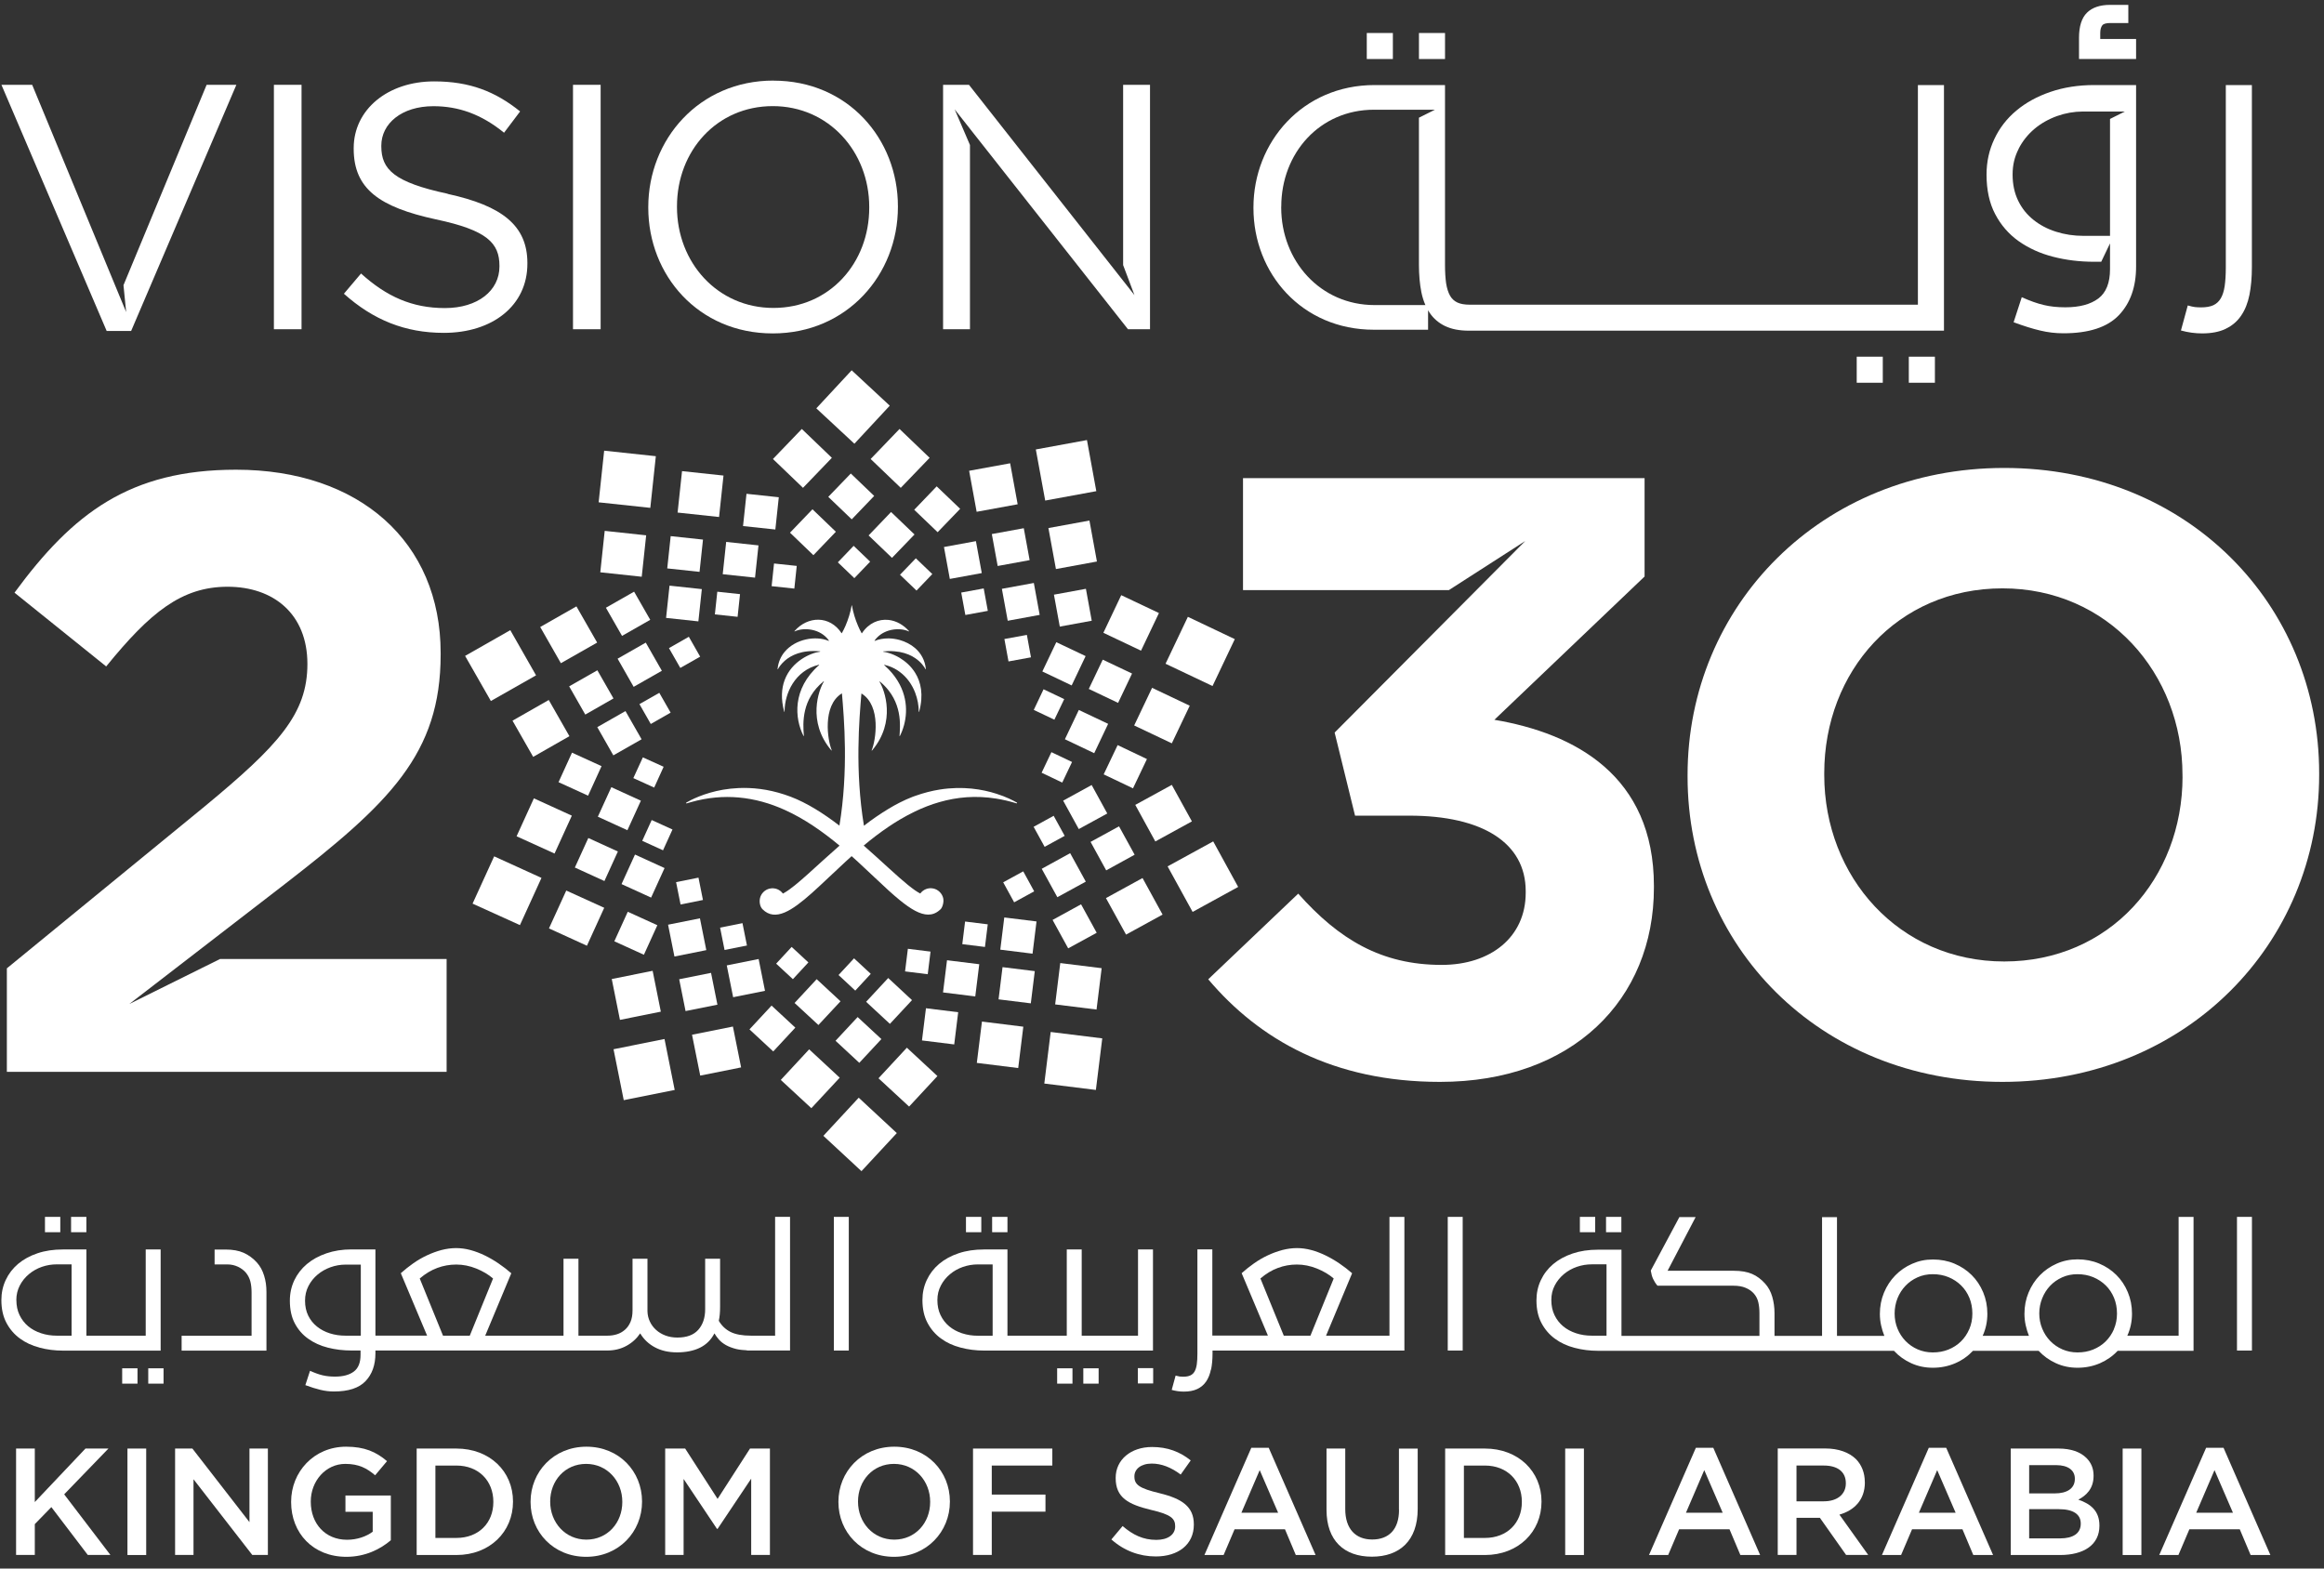 <svg width="120" height="81" viewBox="0 0 120 81" fill="none" xmlns="http://www.w3.org/2000/svg">
<rect x="0" y="0" width="120" height="81" fill="#333333" stroke="none"/>
<path d="M71.921 1.704H70.574V3.048H71.921V1.704Z" fill="white"/>
<path d="M99.909 18.42H98.562V19.765H99.909V18.42Z" fill="white"/>
<path d="M114.923 16.979C115.254 16.822 115.521 16.596 115.723 16.297C115.926 16.001 116.067 15.641 116.151 15.223C116.234 14.801 116.276 14.329 116.276 13.804V4.392H114.93V13.804C114.93 14.184 114.91 14.505 114.872 14.769C114.833 15.033 114.766 15.245 114.669 15.409C114.573 15.57 114.444 15.689 114.284 15.763C114.12 15.837 113.911 15.873 113.654 15.873C113.532 15.873 113.422 15.866 113.336 15.857C113.246 15.847 113.124 15.818 112.966 15.773L112.613 17.066C112.982 17.169 113.348 17.217 113.705 17.217C114.187 17.217 114.592 17.14 114.923 16.982V16.979Z" fill="white"/>
<path d="M110.294 2.012H108.446V1.7C108.446 1.529 108.482 1.398 108.555 1.304C108.617 1.227 108.761 1.189 108.97 1.189H109.896V0.252H108.948C108.433 0.252 108.032 0.388 107.762 0.655C107.489 0.922 107.35 1.359 107.35 1.948V3.045H110.297V2.009L110.294 2.012Z" fill="white"/>
<path d="M97.218 18.42H95.872V19.765H97.218V18.42Z" fill="white"/>
<path d="M74.614 1.704H73.268V3.048H74.614V1.704Z" fill="white"/>
<path d="M104.23 12.45C104.741 12.813 105.332 13.084 106.004 13.257C106.675 13.431 107.389 13.518 108.141 13.518H108.497L108.951 12.569V13.904C108.951 14.608 108.748 15.114 108.346 15.416C107.941 15.718 107.376 15.869 106.646 15.869C106.232 15.869 105.859 15.831 105.528 15.75C105.197 15.673 104.818 15.538 104.394 15.348L103.973 16.641C104.487 16.831 104.946 16.976 105.345 17.069C105.743 17.166 106.145 17.211 106.547 17.211C107.858 17.211 108.812 16.899 109.407 16.278C110.001 15.654 110.297 14.818 110.297 13.766V4.392H108.144C107.315 4.392 106.556 4.511 105.872 4.746C105.187 4.981 104.603 5.302 104.114 5.711C103.626 6.119 103.246 6.608 102.98 7.175C102.71 7.741 102.575 8.355 102.575 9.015C102.575 9.809 102.723 10.491 103.021 11.057C103.317 11.623 103.722 12.09 104.233 12.453L104.23 12.45ZM104.23 7.686C104.435 7.284 104.712 6.94 105.052 6.653C105.393 6.367 105.785 6.148 106.222 5.991C106.646 5.84 107.087 5.762 107.543 5.759H109.719L108.951 6.142V12.18H107.588C107.083 12.18 106.611 12.109 106.168 11.967C105.724 11.829 105.335 11.623 104.998 11.353C104.66 11.083 104.397 10.755 104.207 10.362C104.018 9.97 103.921 9.523 103.921 9.018C103.921 8.513 104.024 8.095 104.233 7.689L104.23 7.686Z" fill="white"/>
<path d="M70.944 17.027H73.739V16.021C73.765 16.069 73.794 16.117 73.823 16.159C74.025 16.455 74.292 16.683 74.623 16.841C74.954 16.998 75.359 17.076 75.841 17.076H100.377V4.392H99.031V15.734H75.889C75.632 15.734 75.42 15.699 75.259 15.625C75.099 15.551 74.967 15.435 74.874 15.271C74.781 15.107 74.713 14.895 74.671 14.631C74.633 14.367 74.613 14.046 74.613 13.666V4.392H70.976C67.254 4.392 64.722 7.342 64.722 10.71V10.745C64.722 14.113 67.219 17.027 70.94 17.027H70.944ZM66.158 10.674C66.158 7.898 68.151 5.666 70.944 5.666H74.093L73.267 6.078V13.666C73.267 14.194 73.309 14.666 73.392 15.085C73.441 15.329 73.511 15.551 73.601 15.754H70.976C68.18 15.754 66.155 13.483 66.155 10.71V10.674H66.158Z" fill="white"/>
<path d="M57.993 13.689L58.578 15.24L50.033 4.38H48.696V17.002H50.084V7.487L49.294 5.647L58.243 17.002H59.381V4.38H57.993V13.689Z" fill="white"/>
<path d="M77.16 37.173L84.918 29.772V24.692H64.183V30.473H74.814L78.757 27.938L68.914 37.83L69.968 42.121H72.773C76.543 42.121 78.78 43.523 78.78 46.019V46.106C78.78 48.384 76.983 49.828 74.441 49.828C71.331 49.828 69.139 48.516 67.034 46.148L62.387 50.571C65.016 53.682 68.83 55.869 74.355 55.869C81.193 55.869 85.4 51.62 85.4 45.839V45.752C85.4 40.059 81.322 37.871 77.16 37.17V37.173Z" fill="white"/>
<path d="M39.937 4.161C36.093 4.161 33.474 7.207 33.474 10.691V10.726C33.474 14.207 36.055 17.218 39.902 17.218C43.748 17.218 46.364 14.172 46.364 10.691V10.656C46.364 7.175 43.784 4.164 39.937 4.164V4.161ZM44.883 10.726C44.883 13.593 42.826 15.902 39.937 15.902C37.048 15.902 34.956 13.557 34.956 10.691V10.656C34.956 7.79 37.016 5.48 39.902 5.48C42.787 5.48 44.883 7.825 44.883 10.691V10.726Z" fill="white"/>
<path d="M103.489 24.165C94.022 24.165 87.138 31.303 87.138 40.017V40.104C87.138 48.818 93.932 55.869 103.399 55.869C112.867 55.869 119.75 48.731 119.75 40.017V39.93C119.75 31.216 112.957 24.165 103.489 24.165ZM112.696 40.104C112.696 45.36 108.927 49.651 103.489 49.651C98.052 49.651 94.195 45.273 94.195 40.017V39.93C94.195 34.674 97.965 30.383 103.399 30.383C108.834 30.383 112.693 34.761 112.693 40.017V40.104H112.696Z" fill="white"/>
<path d="M31.014 4.38H29.587V17.002H31.014V4.38Z" fill="white"/>
<path d="M6.678 51.846L7.98 50.843L14.687 45.67C20.121 41.466 22.753 38.928 22.753 33.803V33.717C22.753 27.978 18.546 24.256 12.19 24.256C6.711 24.256 3.773 26.489 0.749 30.606L5.483 34.415C7.761 31.613 9.384 30.3 11.753 30.3C14.121 30.3 15.873 31.703 15.873 34.286C15.873 36.869 14.381 38.49 10.57 41.643L0.354 50.006V55.349H23.061V49.524H11.361L6.678 51.846Z" fill="white"/>
<path d="M6.771 17.092L12.205 4.38H10.669L6.376 14.728L6.514 16.114L6.157 15.252L2.439 6.258L1.661 4.38H0.074L5.508 17.092H6.771Z" fill="white"/>
<path d="M15.57 4.38H14.143V17.002H15.57V4.38Z" fill="white"/>
<path d="M23.118 10.006C20.339 9.411 19.689 8.745 19.689 7.555V7.52C19.689 6.384 20.737 5.484 22.379 5.484C23.677 5.484 24.854 5.898 26.027 6.854L26.856 5.754C25.574 4.724 24.256 4.203 22.415 4.203C20.014 4.203 18.263 5.664 18.263 7.648V7.684C18.263 9.759 19.599 10.695 22.505 11.328C25.159 11.888 25.789 12.554 25.789 13.728V13.763C25.789 15.008 24.671 15.909 22.974 15.909C21.277 15.909 19.959 15.314 18.642 14.124L17.758 15.169C19.275 16.523 20.917 17.189 22.919 17.189C25.429 17.189 27.232 15.784 27.232 13.619V13.583C27.232 11.653 25.933 10.627 23.115 10.013L23.118 10.006Z" fill="white"/>
<path d="M41.402 22.152L42.954 23.642L41.463 25.192L39.911 23.703L41.402 22.152Z" fill="white"/>
<path d="M44.956 23.703L46.511 25.192L48.002 23.642L46.447 22.152L44.956 23.703Z" fill="white"/>
<path d="M42.768 25.658L43.979 26.819L45.139 25.61L43.931 24.452L42.768 25.658Z" fill="white"/>
<path d="M47.206 26.325L48.415 27.483L49.578 26.276L48.366 25.115L47.206 26.325Z" fill="white"/>
<path d="M40.792 27.508L42 28.67L43.16 27.46L41.952 26.299L40.792 27.508Z" fill="white"/>
<path d="M44.85 27.65L46.058 28.808L47.221 27.601L46.01 26.44L44.85 27.65Z" fill="white"/>
<path d="M43.262 29.039L44.114 29.856L44.93 29.004L44.078 28.187L43.262 29.039Z" fill="white"/>
<path d="M46.472 29.68L47.324 30.497L48.14 29.645L47.289 28.831L46.472 29.68Z" fill="white"/>
<path d="M56.125 22.725L53.485 23.21L53.969 25.849L56.608 25.364L56.125 22.725Z" fill="white"/>
<path d="M52.159 23.924L50.041 24.312L50.429 26.429L52.547 26.041L52.159 23.924Z" fill="white"/>
<path d="M56.253 26.881L54.135 27.269L54.523 29.386L56.64 28.997L56.253 26.881Z" fill="white"/>
<path d="M52.863 27.277L51.213 27.579L51.515 29.228L53.165 28.925L52.863 27.277Z" fill="white"/>
<path d="M56.071 30.406L54.42 30.709L54.722 32.358L56.372 32.055L56.071 30.406Z" fill="white"/>
<path d="M50.392 27.945L48.742 28.248L49.044 29.896L50.694 29.594L50.392 27.945Z" fill="white"/>
<path d="M53.382 30.105L51.732 30.407L52.034 32.056L53.684 31.753L53.382 30.105Z" fill="white"/>
<path d="M50.794 30.387L49.633 30.6L49.846 31.758L51.006 31.545L50.794 30.387Z" fill="white"/>
<path d="M53.023 32.787L51.862 32.999L52.074 34.157L53.234 33.945L53.023 32.787Z" fill="white"/>
<path d="M61.336 31.853L60.183 34.276L62.609 35.427L63.759 33.005L61.336 31.853Z" fill="white"/>
<path d="M57.895 30.735L56.973 32.678L58.917 33.601L59.842 31.658L57.895 30.735Z" fill="white"/>
<path d="M59.488 35.52L58.563 37.463L60.507 38.386L61.432 36.443L59.488 35.52Z" fill="white"/>
<path d="M56.94 34.065L56.22 35.577L57.733 36.297L58.453 34.782L56.94 34.065Z" fill="white"/>
<path d="M57.709 38.477L56.989 39.989L58.502 40.71L59.222 39.198L57.709 38.477Z" fill="white"/>
<path d="M54.542 33.163L53.822 34.675L55.336 35.396L56.056 33.881L54.542 33.163Z" fill="white"/>
<path d="M55.705 36.663L54.986 38.175L56.499 38.895L57.219 37.38L55.705 36.663Z" fill="white"/>
<path d="M53.884 35.595L53.379 36.66L54.443 37.165L54.951 36.103L53.884 35.595Z" fill="white"/>
<path d="M54.29 38.842L53.784 39.904L54.849 40.412L55.355 39.349L54.29 38.842Z" fill="white"/>
<path d="M62.644 43.45L60.289 44.74L61.581 47.092L63.933 45.802L62.644 43.45Z" fill="white"/>
<path d="M60.506 40.532L58.62 41.565L59.655 43.453L61.544 42.417L60.506 40.532Z" fill="white"/>
<path d="M58.995 45.342L57.106 46.378L58.144 48.263L60.03 47.23L58.995 45.342Z" fill="white"/>
<path d="M57.781 42.672L56.312 43.476L57.119 44.946L58.587 44.138L57.781 42.672Z" fill="white"/>
<path d="M55.821 46.699L54.35 47.506L55.156 48.973L56.628 48.169L55.821 46.699Z" fill="white"/>
<path d="M56.368 40.539L54.896 41.346L55.703 42.813L57.174 42.009L56.368 40.539Z" fill="white"/>
<path d="M55.258 44.058L53.79 44.865L54.596 46.332L56.065 45.528L55.258 44.058Z" fill="white"/>
<path d="M54.406 42.128L53.371 42.697L53.94 43.73L54.975 43.164L54.406 42.128Z" fill="white"/>
<path d="M52.835 44.997L51.8 45.563L52.366 46.596L53.4 46.029L52.835 44.997Z" fill="white"/>
<path d="M54.252 53.292L53.923 55.955L56.586 56.285L56.915 53.622L54.252 53.292Z" fill="white"/>
<path d="M54.747 49.733L54.483 51.868L56.62 52.133L56.884 49.998L54.747 49.733Z" fill="white"/>
<path d="M50.703 52.754L50.438 54.889L52.575 55.154L52.839 53.019L50.703 52.754Z" fill="white"/>
<path d="M51.766 49.944L51.561 51.607L53.226 51.813L53.431 50.15L51.766 49.944Z" fill="white"/>
<path d="M47.812 52.066L47.606 53.729L49.271 53.935L49.476 52.272L47.812 52.066Z" fill="white"/>
<path d="M51.856 47.378L51.65 49.041L53.315 49.248L53.521 47.584L51.856 47.378Z" fill="white"/>
<path d="M48.899 49.587L48.693 51.25L50.358 51.456L50.564 49.793L48.899 49.587Z" fill="white"/>
<path d="M49.832 47.588L49.688 48.756L50.858 48.901L51.003 47.733L49.832 47.588Z" fill="white"/>
<path d="M46.878 48.996L46.733 50.164L47.904 50.309L48.048 49.141L46.878 48.996Z" fill="white"/>
<path d="M46.307 58.513L44.34 56.686L42.515 58.655L44.482 60.479L46.307 58.513Z" fill="white"/>
<path d="M45.943 20.949L43.976 19.122L42.151 21.087L44.117 22.914L45.943 20.949Z" fill="white"/>
<path d="M48.404 55.568L46.826 54.104L45.361 55.683L46.942 57.144L48.404 55.568Z" fill="white"/>
<path d="M43.359 55.652L41.781 54.188L40.316 55.768L41.894 57.228L43.359 55.652Z" fill="white"/>
<path d="M45.511 53.659L44.284 52.521L43.143 53.746L44.37 54.885L45.511 53.659Z" fill="white"/>
<path d="M41.067 53.068L39.84 51.929L38.699 53.158L39.926 54.297L41.067 53.068Z" fill="white"/>
<path d="M47.091 51.647L45.863 50.505L44.722 51.734L45.95 52.873L47.091 51.647Z" fill="white"/>
<path d="M43.4 51.707L42.169 50.565L41.028 51.794L42.259 52.932L43.4 51.707Z" fill="white"/>
<path d="M44.962 50.29L44.098 49.489L43.298 50.351L44.162 51.155L44.962 50.29Z" fill="white"/>
<path d="M41.741 49.7L40.877 48.899L40.077 49.764L40.941 50.565L41.741 49.7Z" fill="white"/>
<path d="M34.312 53.655L31.68 54.183L32.207 56.813L34.838 56.286L34.312 53.655Z" fill="white"/>
<path d="M37.844 53.011L35.733 53.434L36.156 55.544L38.267 55.121L37.844 53.011Z" fill="white"/>
<path d="M33.699 50.133L31.588 50.557L32.011 52.667L34.122 52.243L33.699 50.133Z" fill="white"/>
<path d="M36.715 50.239L35.07 50.569L35.399 52.212L37.044 51.882L36.715 50.239Z" fill="white"/>
<path d="M39.172 49.524L37.527 49.854L37.856 51.497L39.501 51.167L39.172 49.524Z" fill="white"/>
<path d="M36.141 47.422L34.496 47.752L34.825 49.395L36.47 49.065L36.141 47.422Z" fill="white"/>
<path d="M38.338 47.672L37.182 47.904L37.413 49.058L38.569 48.827L38.338 47.672Z" fill="white"/>
<path d="M36.066 45.322L34.91 45.554L35.141 46.709L36.297 46.476L36.066 45.322Z" fill="white"/>
<path d="M26.847 47.773L27.959 45.335L25.516 44.222L24.401 46.664L26.847 47.773Z" fill="white"/>
<path d="M30.306 48.838L31.199 46.879L29.239 45.988L28.346 47.943L30.306 48.838Z" fill="white"/>
<path d="M28.634 44.077L29.527 42.121L27.567 41.227L26.674 43.186L28.634 44.077Z" fill="white"/>
<path d="M30.378 43.275L29.683 44.8L31.209 45.497L31.904 43.972L30.378 43.275Z" fill="white"/>
<path d="M33.248 49.304L33.942 47.779L32.415 47.084L31.721 48.609L33.248 49.304Z" fill="white"/>
<path d="M29.535 38.868L28.84 40.392L30.366 41.089L31.061 39.564L29.535 38.868Z" fill="white"/>
<path d="M32.788 44.13L32.093 45.655L33.62 46.352L34.315 44.827L32.788 44.13Z" fill="white"/>
<path d="M31.566 40.651L30.87 42.175L32.396 42.873L33.092 41.348L31.566 40.651Z" fill="white"/>
<path d="M34.235 43.91L34.724 42.836L33.65 42.347L33.162 43.421L34.235 43.91Z" fill="white"/>
<path d="M33.779 40.671L34.267 39.596L33.194 39.111L32.702 40.182L33.779 40.671Z" fill="white"/>
<path d="M25.346 36.2L27.679 34.875L26.349 32.542L24.015 33.871L25.346 36.2Z" fill="white"/>
<path d="M27.531 39.085L29.402 38.017L28.335 36.148L26.464 37.216L27.531 39.085Z" fill="white"/>
<path d="M28.961 34.248L30.834 33.183L29.764 31.314L27.894 32.379L28.961 34.248Z" fill="white"/>
<path d="M30.221 36.901L31.677 36.068L30.845 34.614L29.389 35.443L30.221 36.901Z" fill="white"/>
<path d="M32.119 32.838L33.575 32.008L32.742 30.554L31.286 31.384L32.119 32.838Z" fill="white"/>
<path d="M31.67 39.007L33.129 38.177L32.296 36.72L30.841 37.55L31.67 39.007Z" fill="white"/>
<path d="M32.719 35.469L34.175 34.639L33.345 33.185L31.89 34.015L32.719 35.469Z" fill="white"/>
<path d="M33.603 37.387L34.628 36.801L34.043 35.778L33.018 36.361L33.603 37.387Z" fill="white"/>
<path d="M35.127 34.492L36.153 33.91L35.568 32.883L34.542 33.469L35.127 34.492Z" fill="white"/>
<path d="M31.196 23.273L30.911 25.94L33.579 26.226L33.864 23.558L31.196 23.273Z" fill="white"/>
<path d="M31.224 27.414L30.996 29.554L33.136 29.783L33.365 27.644L31.224 27.414Z" fill="white"/>
<path d="M35.217 24.329L34.988 26.469L37.129 26.698L37.358 24.558L35.217 24.329Z" fill="white"/>
<path d="M34.631 27.686L34.453 29.353L36.121 29.531L36.299 27.865L34.631 27.686Z" fill="white"/>
<path d="M38.545 25.5L38.367 27.166L40.035 27.344L40.213 25.678L38.545 25.5Z" fill="white"/>
<path d="M34.571 30.243L34.393 31.909L36.061 32.088L36.239 30.422L34.571 30.243Z" fill="white"/>
<path d="M37.496 27.985L37.318 29.652L38.986 29.83L39.164 28.164L37.496 27.985Z" fill="white"/>
<path d="M37.038 30.556L36.913 31.727L38.086 31.853L38.211 30.682L37.038 30.556Z" fill="white"/>
<path d="M39.967 29.099L39.843 30.27L41.016 30.395L41.14 29.224L39.967 29.099Z" fill="white"/>
<path d="M52.512 41.449C52.313 41.336 51.95 41.146 51.448 40.989C50.725 40.757 49.716 40.583 48.521 40.773C48.119 40.837 47.695 40.944 47.255 41.101C47.213 41.117 47.171 41.13 47.129 41.146C46.904 41.23 46.683 41.333 46.458 41.446C46.268 41.542 46.075 41.648 45.886 41.764C45.452 42.025 45.024 42.32 44.61 42.642C44.137 39.782 44.369 37.129 44.478 35.826C44.478 35.819 44.488 35.816 44.494 35.819C45.506 36.456 45.224 38.235 45.008 38.747C45.005 38.756 45.018 38.763 45.028 38.756C46.287 37.267 45.673 35.62 45.413 35.205C45.407 35.195 45.42 35.186 45.429 35.192C45.612 35.34 45.76 35.498 45.886 35.658C46.275 36.157 46.419 36.694 46.458 37.17C46.477 37.421 46.471 37.653 46.458 37.852C46.454 37.907 46.451 37.955 46.445 38.004C46.445 38.01 46.451 38.013 46.458 38.01H46.464C46.805 37.341 46.969 36.331 46.458 35.35C46.319 35.083 46.133 34.819 45.886 34.565C45.815 34.491 45.738 34.42 45.657 34.346C45.651 34.34 45.657 34.327 45.667 34.33C45.744 34.349 45.815 34.372 45.886 34.394C46.101 34.468 46.291 34.571 46.458 34.697C46.84 34.98 47.1 35.366 47.255 35.771C47.383 36.106 47.441 36.45 47.441 36.755C47.441 36.768 47.457 36.768 47.46 36.755C47.698 35.884 47.553 35.224 47.255 34.745C47.042 34.401 46.75 34.15 46.458 33.973C46.258 33.854 46.059 33.77 45.886 33.719C45.783 33.687 45.693 33.667 45.612 33.658C45.6 33.658 45.603 33.638 45.612 33.638C45.706 33.629 45.796 33.626 45.882 33.622C46.094 33.619 46.284 33.638 46.454 33.667C46.792 33.732 47.055 33.847 47.251 33.983C47.573 34.198 47.733 34.452 47.788 34.555C47.794 34.565 47.807 34.558 47.807 34.549C47.762 34.089 47.55 33.728 47.255 33.471C47.026 33.272 46.747 33.133 46.458 33.05C46.268 32.998 46.075 32.969 45.886 32.966C45.629 32.966 45.381 33.005 45.172 33.095C45.163 33.098 45.156 33.088 45.159 33.079C45.346 32.812 45.609 32.651 45.886 32.564C46.078 32.506 46.275 32.484 46.458 32.496C46.634 32.506 46.795 32.545 46.927 32.606C46.937 32.609 46.943 32.599 46.937 32.59C46.792 32.426 46.628 32.297 46.458 32.201C46.275 32.098 46.082 32.036 45.886 32.014C45.375 31.956 44.854 32.175 44.507 32.699C44.504 32.706 44.494 32.706 44.491 32.699C44.423 32.58 44.359 32.448 44.301 32.31C44.163 31.988 44.051 31.628 43.99 31.268C43.99 31.255 43.974 31.255 43.974 31.268C43.913 31.628 43.797 31.991 43.659 32.313C43.597 32.452 43.536 32.58 43.469 32.696C43.466 32.702 43.456 32.702 43.453 32.696C42.849 31.779 41.714 31.799 41.023 32.59C41.017 32.596 41.023 32.609 41.033 32.606C41.493 32.387 42.364 32.452 42.801 33.079C42.807 33.088 42.801 33.098 42.788 33.095C42.116 32.812 41.075 32.995 40.519 33.658C40.32 33.893 40.185 34.192 40.149 34.549C40.149 34.558 40.162 34.565 40.169 34.555C40.21 34.475 40.32 34.301 40.519 34.124C40.843 33.838 41.409 33.548 42.344 33.635C42.357 33.635 42.357 33.654 42.344 33.654C41.865 33.712 40.879 34.14 40.516 35.118C40.355 35.549 40.313 36.09 40.493 36.752C40.493 36.762 40.513 36.762 40.513 36.752C40.513 36.736 40.513 36.723 40.513 36.707C40.522 35.819 41.03 34.629 42.286 34.327C42.296 34.327 42.302 34.337 42.296 34.343C40.892 35.578 41.03 37.103 41.489 38.004C41.496 38.013 41.509 38.01 41.509 37.997C41.448 37.315 41.399 36.102 42.524 35.186C42.534 35.179 42.547 35.186 42.54 35.199C42.28 35.617 41.666 37.261 42.926 38.75C42.932 38.76 42.948 38.75 42.945 38.74C42.733 38.232 42.45 36.45 43.459 35.813C43.466 35.81 43.475 35.813 43.475 35.819C43.585 37.122 43.816 39.776 43.344 42.636C42.531 42.012 41.673 41.465 40.824 41.143C40.718 41.105 40.615 41.069 40.516 41.034C39.638 40.744 38.835 40.664 38.134 40.696C37.01 40.744 36.148 41.082 35.676 41.317C35.58 41.365 35.499 41.41 35.438 41.446C35.413 41.462 35.432 41.497 35.457 41.487C35.531 41.465 35.602 41.442 35.676 41.423C36.54 41.178 37.36 41.114 38.134 41.182C38.98 41.256 39.773 41.487 40.516 41.822C41.557 42.291 42.498 42.961 43.35 43.668C42.148 44.717 41.133 45.737 40.516 46.094C40.483 46.11 40.455 46.129 40.426 46.145C40.278 45.942 40.021 45.827 39.741 45.888C39.497 45.942 39.298 46.139 39.243 46.38C39.195 46.595 39.249 46.83 39.372 46.953C39.699 47.281 40.079 47.303 40.516 47.12C41.348 46.769 42.383 45.669 43.652 44.505C43.758 44.408 43.864 44.308 43.974 44.212C44.083 44.308 44.189 44.405 44.295 44.501C44.87 45.029 45.397 45.544 45.879 45.981C46.078 46.161 46.268 46.328 46.451 46.476C46.734 46.708 47.001 46.898 47.248 47.03C47.733 47.287 48.154 47.319 48.514 47.001C48.534 46.985 48.553 46.969 48.572 46.949C48.656 46.866 48.752 46.592 48.701 46.377C48.672 46.251 48.604 46.139 48.511 46.052C48.428 45.971 48.318 45.91 48.203 45.885C47.923 45.823 47.666 45.939 47.518 46.142C47.435 46.1 47.345 46.042 47.245 45.975C47.017 45.817 46.75 45.595 46.448 45.331C46.268 45.174 46.078 45 45.876 44.817C45.484 44.459 45.053 44.067 44.597 43.665C45.002 43.327 45.429 42.999 45.876 42.697C46.062 42.571 46.252 42.449 46.448 42.333C46.708 42.179 46.972 42.037 47.245 41.905C47.653 41.709 48.074 41.545 48.511 41.42C49.417 41.159 50.391 41.072 51.439 41.24C51.779 41.294 52.127 41.375 52.483 41.484C52.512 41.494 52.528 41.455 52.506 41.442" fill="white"/>
<path d="M7.1 70.66H6.309V71.452H7.1V70.66Z" fill="white"/>
<path d="M59.534 69.747V64.523H58.762V68.975H55.854V64.523H55.083V68.975H52.02V64.523H50.809C50.327 64.523 49.889 64.587 49.498 64.719C49.105 64.851 48.771 65.034 48.495 65.266C48.218 65.501 48.006 65.777 47.855 66.099C47.704 66.421 47.63 66.765 47.63 67.138C47.63 67.595 47.717 67.984 47.891 68.312C48.064 68.64 48.296 68.907 48.585 69.12C48.874 69.332 49.212 69.49 49.597 69.589C49.983 69.692 50.388 69.744 50.812 69.744H59.534V69.747ZM49.677 68.853C49.424 68.769 49.202 68.65 49.012 68.492C48.823 68.335 48.675 68.142 48.566 67.916C48.456 67.688 48.402 67.431 48.402 67.141C48.402 66.852 48.463 66.614 48.582 66.385C48.7 66.157 48.858 65.964 49.054 65.8C49.25 65.636 49.472 65.51 49.722 65.424C49.973 65.337 50.23 65.295 50.494 65.295H51.255V68.978H50.494C50.205 68.978 49.934 68.936 49.681 68.853H49.677Z" fill="white"/>
<path d="M43.827 62.84H43.056V69.743H43.827V62.84Z" fill="white"/>
<path d="M52.02 62.84H51.229V63.632H52.02V62.84Z" fill="white"/>
<path d="M59.544 70.651H58.753V71.442H59.544V70.651Z" fill="white"/>
<path d="M8.445 70.66H7.655V71.452H8.445V70.66Z" fill="white"/>
<path d="M40.042 68.975H38.783C38.333 68.975 37.979 68.911 37.722 68.782C37.465 68.653 37.263 68.46 37.115 68.206C37.16 68.007 37.182 67.766 37.182 67.486V65.002H36.411V67.608C36.411 68.052 36.292 68.406 36.054 68.673C35.816 68.94 35.457 69.072 34.974 69.072C34.75 69.072 34.544 69.036 34.358 68.966C34.171 68.895 34.01 68.798 33.876 68.676C33.74 68.554 33.634 68.412 33.557 68.248C33.48 68.084 33.438 67.91 33.432 67.724V65.002H32.661V67.666C32.661 67.904 32.625 68.103 32.555 68.267C32.484 68.431 32.388 68.567 32.265 68.673C32.143 68.779 32.005 68.856 31.851 68.904C31.697 68.953 31.533 68.975 31.359 68.975H29.868V65.002H29.097V68.975H25.054L26.401 65.752C26.195 65.572 25.976 65.405 25.745 65.247C25.514 65.089 25.276 64.951 25.032 64.832C24.787 64.713 24.54 64.62 24.289 64.552C24.039 64.485 23.791 64.452 23.547 64.452C23.303 64.452 23.046 64.488 22.795 64.552C22.544 64.62 22.297 64.71 22.049 64.826C21.802 64.941 21.564 65.08 21.336 65.24C21.108 65.401 20.896 65.569 20.696 65.749L22.053 68.972H19.385V64.52H18.154C17.679 64.52 17.245 64.588 16.853 64.723C16.461 64.858 16.127 65.041 15.847 65.276C15.568 65.511 15.352 65.791 15.198 66.112C15.044 66.437 14.967 66.788 14.967 67.167C14.967 67.624 15.05 68.013 15.22 68.335C15.391 68.66 15.622 68.927 15.915 69.133C16.207 69.342 16.544 69.496 16.93 69.593C17.316 69.692 17.724 69.741 18.154 69.741H18.617V69.963C18.617 70.368 18.502 70.654 18.27 70.828C18.039 71.002 17.714 71.089 17.296 71.089C17.059 71.089 16.846 71.066 16.657 71.021C16.467 70.976 16.252 70.899 16.008 70.789L15.767 71.529C16.062 71.639 16.323 71.719 16.551 71.774C16.779 71.828 17.007 71.857 17.239 71.857C17.991 71.857 18.534 71.68 18.874 71.323C19.215 70.966 19.385 70.487 19.385 69.885V69.741H31.353C31.726 69.741 32.057 69.66 32.349 69.499C32.641 69.339 32.876 69.123 33.056 68.856C33.242 69.165 33.496 69.406 33.818 69.577C34.139 69.75 34.521 69.837 34.965 69.837C35.408 69.837 35.82 69.757 36.144 69.596C36.469 69.435 36.716 69.191 36.89 68.856C36.954 68.966 37.031 69.072 37.124 69.178C37.218 69.284 37.337 69.377 37.484 69.461C37.632 69.544 37.812 69.612 38.018 69.664C38.175 69.702 38.365 69.722 38.571 69.731V69.741H40.794V62.838H40.023V68.972L40.042 68.975ZM18.63 68.975H17.849C17.56 68.975 17.29 68.937 17.036 68.856C16.782 68.776 16.561 68.66 16.368 68.505C16.175 68.351 16.024 68.161 15.915 67.939C15.805 67.714 15.751 67.457 15.751 67.171C15.751 66.884 15.809 66.643 15.927 66.411C16.046 66.18 16.204 65.984 16.4 65.82C16.596 65.656 16.818 65.53 17.068 65.44C17.319 65.35 17.579 65.305 17.849 65.305H18.63V68.978V68.975ZM22.875 68.975L21.673 66.022C21.969 65.771 22.271 65.588 22.583 65.475C22.895 65.36 23.219 65.302 23.56 65.302C23.9 65.302 24.251 65.369 24.591 65.507C24.932 65.646 25.221 65.816 25.459 66.022L24.257 68.975H22.882H22.875Z" fill="white"/>
<path d="M4.46 62.84H3.67V63.632H4.46V62.84Z" fill="white"/>
<path d="M82.368 62.84H81.577V63.632H82.368V62.84Z" fill="white"/>
<path d="M75.526 62.84H74.755V69.743H75.526V62.84Z" fill="white"/>
<path d="M50.669 62.84H49.878V63.632H50.669V62.84Z" fill="white"/>
<path d="M13.758 66.718C13.758 66.415 13.72 66.135 13.636 65.872C13.556 65.608 13.434 65.386 13.267 65.199C13.061 64.974 12.833 64.807 12.579 64.694C12.325 64.582 12.017 64.527 11.65 64.527H11.081V65.296H11.756C11.943 65.296 12.119 65.338 12.287 65.415C12.454 65.495 12.592 65.598 12.701 65.727C12.81 65.862 12.884 66.01 12.926 66.171C12.968 66.332 12.99 66.525 12.99 66.746V68.979H9.378V69.748H13.758V66.718Z" fill="white"/>
<path d="M116.279 62.84H115.507V69.743H116.279V62.84Z" fill="white"/>
<path d="M83.719 62.84H82.928V63.632H83.719V62.84Z" fill="white"/>
<path d="M113.264 62.84H112.493V68.975H109.845C110.005 68.621 110.086 68.244 110.086 67.839C110.086 67.434 110.012 67.07 109.87 66.729C109.726 66.385 109.53 66.089 109.279 65.841C109.029 65.591 108.733 65.394 108.389 65.25C108.045 65.105 107.676 65.034 107.277 65.034C106.879 65.034 106.532 65.108 106.197 65.256C105.863 65.404 105.574 65.603 105.326 65.858C105.079 66.112 104.886 66.408 104.745 66.749C104.603 67.09 104.533 67.453 104.533 67.846C104.533 68.051 104.555 68.248 104.597 68.437C104.639 68.627 104.693 68.807 104.764 68.981H102.376C102.537 68.627 102.617 68.251 102.617 67.846C102.617 67.44 102.543 67.077 102.402 66.736C102.257 66.392 102.061 66.096 101.811 65.848C101.56 65.597 101.264 65.401 100.921 65.256C100.577 65.111 100.207 65.041 99.809 65.041C99.41 65.041 99.066 65.115 98.732 65.263C98.398 65.41 98.109 65.61 97.861 65.864C97.614 66.118 97.421 66.414 97.279 66.755C97.138 67.096 97.067 67.46 97.067 67.852C97.067 68.058 97.09 68.254 97.132 68.444C97.174 68.634 97.228 68.814 97.299 68.987H94.853V62.853H94.082V68.987H91.627V67.81C91.627 67.514 91.588 67.234 91.511 66.967C91.434 66.7 91.312 66.475 91.145 66.289C90.945 66.064 90.721 65.896 90.47 65.787C90.219 65.677 89.901 65.623 89.516 65.623H86.106L87.555 62.85H86.716L85.238 65.613C85.264 65.78 85.302 65.925 85.36 66.047C85.418 66.17 85.489 66.285 85.585 66.395H89.512C89.757 66.395 89.965 66.43 90.142 66.507C90.319 66.581 90.46 66.681 90.57 66.81C90.679 66.938 90.753 67.086 90.791 67.254C90.83 67.421 90.849 67.608 90.849 67.81V68.987H83.725V64.535H82.51C82.028 64.535 81.591 64.6 81.202 64.732C80.81 64.864 80.476 65.047 80.199 65.279C79.923 65.513 79.711 65.79 79.56 66.112C79.409 66.433 79.335 66.778 79.335 67.151C79.335 67.608 79.421 67.997 79.595 68.325C79.769 68.653 80 68.92 80.289 69.132C80.578 69.345 80.916 69.502 81.301 69.602C81.687 69.705 82.092 69.756 82.513 69.756H97.794C98.044 70.026 98.34 70.239 98.684 70.396C99.028 70.554 99.4 70.631 99.805 70.631C100.21 70.631 100.599 70.554 100.956 70.4C101.313 70.245 101.618 70.03 101.875 69.756H105.265C105.516 70.026 105.812 70.239 106.156 70.396C106.499 70.554 106.872 70.631 107.277 70.631C107.682 70.631 108.071 70.554 108.428 70.4C108.784 70.245 109.09 70.03 109.347 69.756H113.264V62.853V62.84ZM82.953 68.975H82.192C81.902 68.975 81.632 68.933 81.379 68.849C81.125 68.766 80.903 68.647 80.713 68.489C80.524 68.331 80.376 68.138 80.267 67.913C80.157 67.685 80.103 67.427 80.103 67.138C80.103 66.848 80.161 66.61 80.279 66.382C80.398 66.154 80.556 65.961 80.752 65.796C80.948 65.632 81.17 65.507 81.42 65.42C81.671 65.333 81.928 65.291 82.192 65.291H82.953V68.975ZM101.685 68.634C101.579 68.881 101.435 69.094 101.252 69.274C101.068 69.454 100.853 69.592 100.606 69.692C100.358 69.792 100.091 69.84 99.802 69.84C99.513 69.84 99.259 69.785 99.018 69.682C98.777 69.576 98.568 69.431 98.391 69.248C98.215 69.065 98.076 68.852 97.977 68.608C97.877 68.364 97.829 68.103 97.829 67.829C97.829 67.556 97.88 67.292 97.977 67.045C98.076 66.797 98.215 66.585 98.388 66.401C98.562 66.218 98.767 66.073 99.008 65.964C99.249 65.854 99.513 65.8 99.802 65.8C100.091 65.8 100.368 65.851 100.615 65.954C100.863 66.057 101.078 66.199 101.261 66.379C101.444 66.559 101.586 66.771 101.689 67.019C101.791 67.267 101.843 67.537 101.843 67.833C101.843 68.129 101.791 68.389 101.685 68.637V68.634ZM109.157 68.634C109.051 68.881 108.906 69.094 108.723 69.274C108.54 69.454 108.325 69.592 108.077 69.692C107.83 69.792 107.563 69.84 107.274 69.84C106.985 69.84 106.731 69.785 106.49 69.682C106.249 69.576 106.04 69.431 105.863 69.248C105.686 69.065 105.548 68.852 105.449 68.608C105.349 68.364 105.298 68.103 105.298 67.829C105.298 67.556 105.349 67.292 105.449 67.045C105.548 66.797 105.683 66.585 105.857 66.401C106.03 66.218 106.236 66.073 106.477 65.964C106.718 65.854 106.981 65.8 107.271 65.8C107.56 65.8 107.836 65.851 108.084 65.954C108.331 66.057 108.546 66.199 108.73 66.379C108.913 66.559 109.054 66.771 109.157 67.019C109.26 67.267 109.311 67.537 109.311 67.833C109.311 68.129 109.257 68.389 109.151 68.637L109.157 68.634Z" fill="white"/>
<path d="M2.038 69.592C2.424 69.695 2.829 69.747 3.25 69.747H8.295V64.523H7.524V68.975H4.461V64.523H3.246C2.764 64.523 2.33 64.587 1.938 64.719C1.546 64.851 1.212 65.034 0.936 65.266C0.659 65.501 0.447 65.777 0.296 66.099C0.145 66.421 0.071 66.765 0.071 67.138C0.071 67.595 0.158 67.984 0.332 68.312C0.505 68.64 0.737 68.907 1.026 69.12C1.315 69.332 1.652 69.49 2.038 69.589V69.592ZM0.843 67.138C0.843 66.861 0.904 66.611 1.023 66.382C1.141 66.154 1.299 65.961 1.495 65.797C1.691 65.633 1.913 65.507 2.163 65.42C2.414 65.333 2.671 65.292 2.935 65.292H3.696V68.975H2.935C2.645 68.975 2.375 68.933 2.122 68.849C1.868 68.766 1.646 68.647 1.456 68.489C1.267 68.331 1.119 68.138 1.01 67.913C0.9 67.685 0.846 67.427 0.846 67.138H0.843Z" fill="white"/>
<path d="M56.728 70.66H55.937V71.452H56.728V70.66Z" fill="white"/>
<path d="M55.377 70.66H54.586V71.452H55.377V70.66Z" fill="white"/>
<path d="M62.535 70.721C62.583 70.48 62.609 70.21 62.609 69.907V69.743H72.516V62.84H71.745V68.975H68.471L69.817 65.751C69.611 65.571 69.393 65.404 69.161 65.246C68.93 65.089 68.692 64.951 68.448 64.832C68.204 64.713 67.956 64.619 67.706 64.552C67.455 64.484 67.207 64.452 66.963 64.452C66.719 64.452 66.462 64.487 66.211 64.552C65.961 64.619 65.713 64.709 65.466 64.825C65.218 64.941 64.981 65.079 64.752 65.24C64.524 65.401 64.312 65.568 64.113 65.748L65.469 68.971H62.599V64.519H61.828V69.907C61.828 70.126 61.818 70.31 61.796 70.461C61.773 70.612 61.735 70.734 61.68 70.828C61.626 70.921 61.552 70.988 61.458 71.03C61.365 71.072 61.246 71.094 61.099 71.094C61.028 71.094 60.967 71.091 60.915 71.085C60.864 71.078 60.793 71.062 60.703 71.037L60.501 71.776C60.713 71.834 60.922 71.863 61.127 71.863C61.404 71.863 61.635 71.818 61.825 71.728C62.014 71.638 62.165 71.509 62.281 71.339C62.397 71.168 62.477 70.963 62.525 70.725L62.535 70.721ZM65.08 66.022C65.376 65.771 65.678 65.587 65.99 65.475C66.301 65.359 66.626 65.301 66.966 65.301C67.307 65.301 67.657 65.369 67.998 65.507C68.339 65.645 68.628 65.816 68.866 66.022L67.664 68.975H66.288L65.083 66.022H65.08Z" fill="white"/>
<path d="M3.113 62.84H2.322V63.632H3.113V62.84Z" fill="white"/>
<path d="M5.599 74.804H4.413L1.797 77.567V74.804H0.83V80.298H1.797V78.706L2.652 77.828L4.532 80.298H5.701L3.314 77.168L5.599 74.804Z" fill="white"/>
<path d="M7.549 74.804H6.581V80.302H7.549V74.804Z" fill="white"/>
<path d="M12.881 78.603L9.934 74.804H9.041V80.298H9.992V76.39L13.026 80.298H13.832V74.804H12.881V78.603Z" fill="white"/>
<path d="M17.837 78.069H19.245V79.099C18.908 79.35 18.435 79.514 17.918 79.514C16.793 79.514 16.047 78.68 16.047 77.551V77.535C16.047 76.483 16.816 75.596 17.831 75.596C18.532 75.596 18.946 75.824 19.37 76.184L19.984 75.454C19.419 74.975 18.827 74.708 17.87 74.708C16.211 74.708 15.032 76.01 15.032 77.551V77.567C15.032 79.169 16.163 80.395 17.886 80.395C18.859 80.395 19.64 80.002 20.18 79.539V77.23H17.837V78.069Z" fill="white"/>
<path d="M23.565 74.804H21.515V80.302H23.565C25.294 80.302 26.489 79.102 26.489 77.551V77.535C26.489 75.988 25.294 74.804 23.565 74.804ZM25.474 77.567C25.474 78.642 24.719 79.42 23.565 79.42H22.482V75.682H23.565C24.722 75.682 25.474 76.477 25.474 77.551V77.567Z" fill="white"/>
<path d="M30.279 74.708C28.589 74.708 27.396 76.004 27.396 77.551V77.567C27.396 79.115 28.576 80.395 30.266 80.395C31.957 80.395 33.152 79.099 33.152 77.551V77.535C33.152 75.988 31.973 74.708 30.282 74.708H30.279ZM32.133 77.567C32.133 78.635 31.372 79.507 30.279 79.507C29.186 79.507 28.409 78.619 28.409 77.551V77.535C28.409 76.467 29.17 75.596 30.263 75.596C31.356 75.596 32.133 76.483 32.133 77.551V77.567Z" fill="white"/>
<path d="M37.053 77.403L35.379 74.804H34.347V80.298H35.298V76.374L37.021 78.951H37.053L38.788 76.358V80.298H39.755V74.804H38.727L37.053 77.403Z" fill="white"/>
<path d="M46.175 74.708C44.484 74.708 43.292 76.004 43.292 77.551V77.567C43.292 79.115 44.472 80.395 46.162 80.395C47.852 80.395 49.048 79.099 49.048 77.551V77.535C49.048 75.988 47.868 74.708 46.178 74.708H46.175ZM48.029 77.567C48.029 78.635 47.267 79.507 46.175 79.507C45.082 79.507 44.304 78.619 44.304 77.551V77.535C44.304 76.467 45.066 75.596 46.159 75.596C47.251 75.596 48.029 76.483 48.029 77.551V77.567Z" fill="white"/>
<path d="M50.242 80.298H51.21V78.063H53.983V77.181H51.21V75.682H54.337V74.804H50.242V80.298Z" fill="white"/>
<path d="M59.88 77.111C58.825 76.86 58.575 76.67 58.575 76.249V76.233C58.575 75.872 58.906 75.58 59.471 75.58C59.976 75.58 60.471 75.776 60.966 76.146L61.483 75.416C60.924 74.969 60.288 74.724 59.487 74.724C58.395 74.724 57.608 75.377 57.608 76.316V76.332C57.608 77.346 58.27 77.69 59.439 77.973C60.461 78.208 60.68 78.42 60.68 78.812V78.829C60.68 79.247 60.304 79.52 59.706 79.52C59.022 79.52 58.494 79.26 57.967 78.806L57.386 79.498C58.048 80.086 58.838 80.376 59.68 80.376C60.837 80.376 61.644 79.761 61.644 78.735V78.719C61.644 77.809 61.04 77.394 59.876 77.111H59.88Z" fill="white"/>
<path d="M64.611 74.766L62.191 80.302H63.181L63.747 78.974H66.35L66.909 80.302H67.931L65.511 74.766H64.615H64.611ZM64.1 78.118L65.045 75.918L65.996 78.118H64.1Z" fill="white"/>
<path d="M72.239 77.969C72.239 78.983 71.712 79.501 70.853 79.501C69.995 79.501 69.462 78.951 69.462 77.931V74.804H68.495V77.969C68.495 79.562 69.407 80.388 70.837 80.388C72.267 80.388 73.203 79.565 73.203 77.924V74.807H72.235V77.973L72.239 77.969Z" fill="white"/>
<path d="M76.672 74.804H74.621V80.302H76.672C78.401 80.302 79.596 79.102 79.596 77.551V77.535C79.596 75.988 78.401 74.804 76.672 74.804ZM78.581 77.567C78.581 78.642 77.825 79.42 76.672 79.42H75.589V75.682H76.672C77.829 75.682 78.581 76.477 78.581 77.551V77.567Z" fill="white"/>
<path d="M81.786 74.804H80.819V80.302H81.786V74.804Z" fill="white"/>
<path d="M87.566 74.766L85.146 80.302H86.136L86.701 78.974H89.304L89.864 80.302H90.885L88.466 74.766H87.569H87.566ZM87.055 78.118L88 75.918L88.951 78.118H87.055Z" fill="white"/>
<path d="M96.29 76.553V76.537C96.29 76.058 96.126 75.649 95.834 75.35C95.481 75.006 94.937 74.8 94.246 74.8H91.794V80.297H92.762V78.38H93.97L95.323 80.297H96.464L94.979 78.216C95.75 77.994 96.293 77.454 96.293 76.55L96.29 76.553ZM92.762 77.528V75.681H94.169C94.886 75.681 95.31 76.003 95.31 76.592V76.608C95.31 77.164 94.87 77.528 94.179 77.528H92.765H92.762Z" fill="white"/>
<path d="M99.593 74.766L97.174 80.302H98.163L98.729 78.974H101.332L101.891 80.302H102.913L100.493 74.766H99.597H99.593ZM99.082 78.118L100.027 75.918L100.979 78.118H99.082Z" fill="white"/>
<path d="M107.315 77.442C107.723 77.23 108.102 76.876 108.102 76.216V76.2C108.102 75.83 107.977 75.534 107.733 75.29C107.418 74.975 106.923 74.804 106.293 74.804H103.825V80.302H106.37C107.598 80.302 108.404 79.777 108.404 78.793V78.777C108.404 78.031 107.958 77.661 107.312 77.442H107.315ZM104.776 75.66H106.168C106.788 75.66 107.135 75.927 107.135 76.358V76.374C107.135 76.876 106.717 77.12 106.097 77.12H104.776V75.66ZM107.44 78.69C107.44 79.185 107.039 79.443 106.38 79.443H104.776V77.934H106.309C107.071 77.934 107.44 78.211 107.44 78.674V78.69Z" fill="white"/>
<path d="M110.571 74.804H109.604V80.302H110.571V74.804Z" fill="white"/>
<path d="M114.809 74.766H113.913L111.493 80.302H112.483L113.048 78.974H115.651L116.211 80.302H117.232L114.813 74.766H114.809ZM113.402 78.118L114.347 75.918L115.298 78.118H113.402Z" fill="white"/>
</svg>
